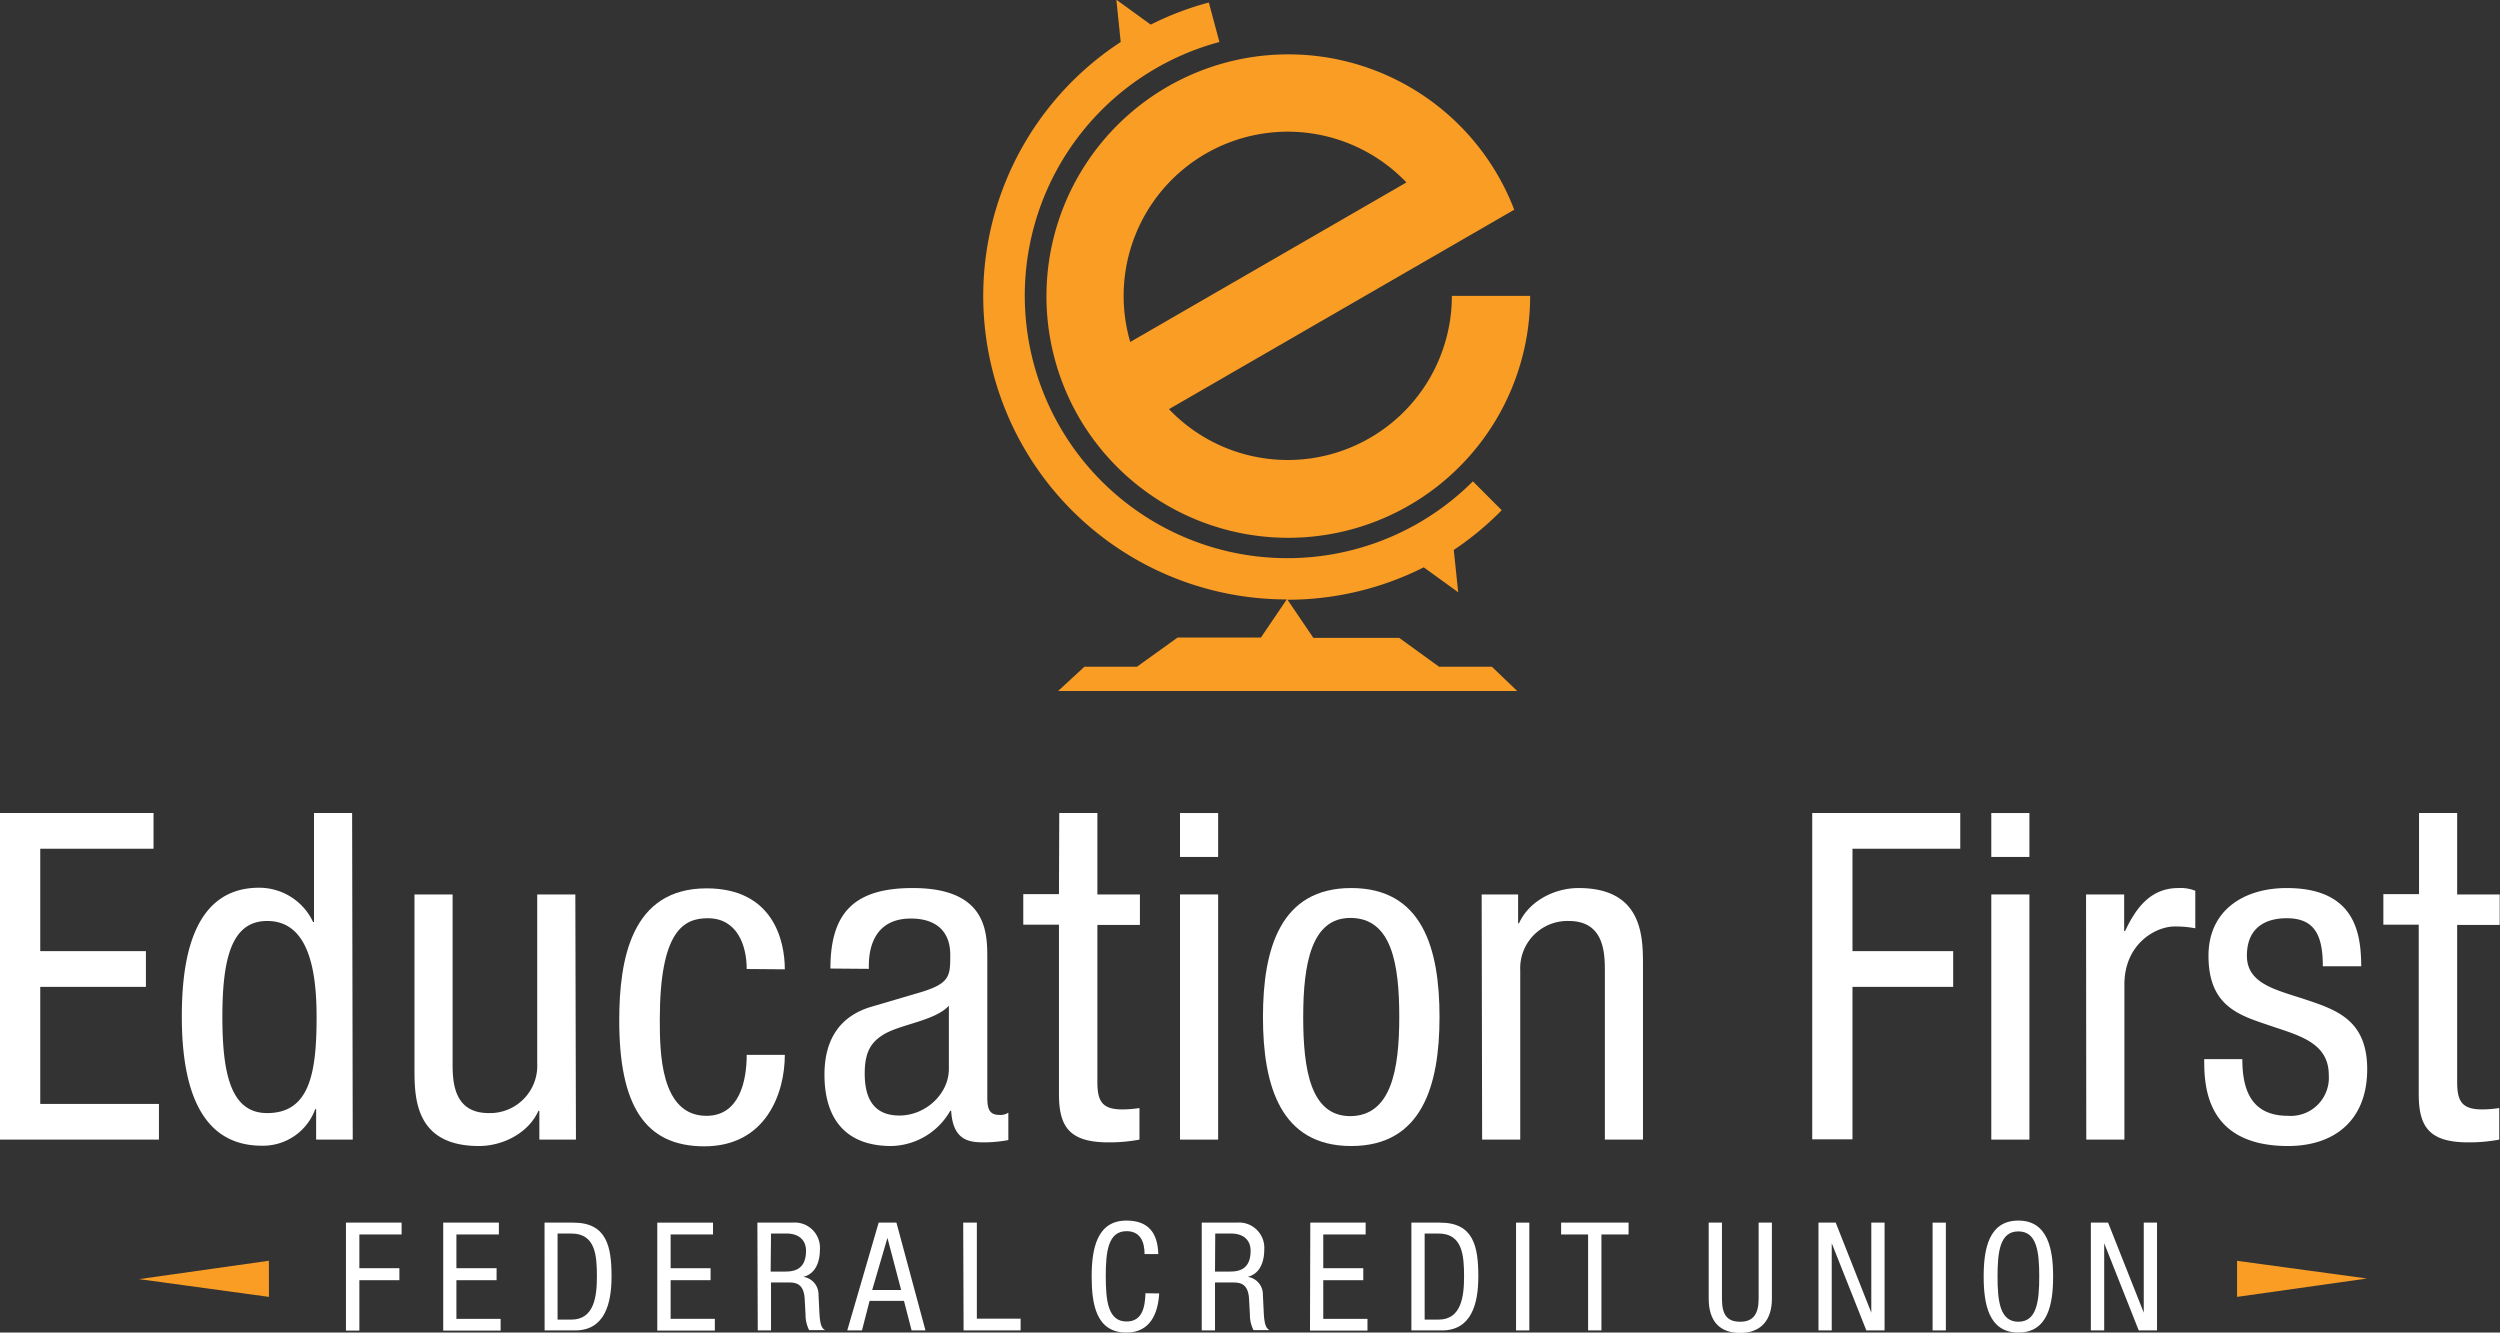 <svg xmlns="http://www.w3.org/2000/svg" viewBox="0 0 327.94 174.8"><rect x="0" y="0" width="327.94" height="174.8" fill="#333333" stroke="none"/><defs><style>.a{fill:#fff;}.b{fill:#f99d25;}</style></defs><title>efcf</title><path class="a" d="M15.86,119.72H36v4.68H21.14v13.44H35v4.68H21.14v15.36H36.71v4.68H15.86Z" transform="translate(-15.86 -13.07)"/><path class="a" d="M62.13,162.56h-4.8v-4h-.12a7.29,7.29,0,0,1-7,4.8c-7.62,0-10.5-6.78-10.5-16.92,0-6.72,1.08-16.92,10.14-16.92a7.8,7.8,0,0,1,7.08,4.5h.12V119.72h5Zm-11.22-3.48c5.58,0,6.48-5.28,6.48-12.6,0-6.24-1.08-12.6-6.48-12.6-4.68,0-5.88,4.92-5.88,12.6S46.23,159.08,50.91,159.08Z" transform="translate(-15.86 -13.07)"/><path class="a" d="M91.41,162.56h-4.8v-3.78h-.12c-1.32,2.94-4.68,4.62-7.8,4.62-8.46,0-8.46-6.42-8.46-10.2V130.4h5v22.2c0,2.46.18,6.48,4.74,6.48a6.2,6.2,0,0,0,6.36-6.48V130.4h5Z" transform="translate(-15.86 -13.07)"/><path class="a" d="M113.81,140.18c0-3.12-1.26-6.66-5.1-6.66-3.12,0-6.3,1.56-6.3,13.32,0,4.2.06,12.6,6.12,12.6,4.32,0,5.28-4.56,5.28-8h5c0,5.1-2.52,12-10.56,12-7.86,0-11.16-5.46-11.16-16.5,0-8,1.56-17.34,11.46-17.34,8.76,0,10.26,6.9,10.26,10.62Z" transform="translate(-15.86 -13.07)"/><path class="a" d="M124.79,140.12c0-7.32,3.12-10.56,10.8-10.56,9.78,0,9.78,5.88,9.78,9.24v17.94c0,1.32,0,2.58,1.56,2.58a1.81,1.81,0,0,0,1.2-.3v3.6a18.32,18.32,0,0,1-2.94.3c-1.92,0-4.32,0-4.56-4.14h-.12a9.11,9.11,0,0,1-7.74,4.62c-6,0-8.76-3.6-8.76-9.36,0-4.5,1.92-7.62,6.06-8.88l6.78-2c3.66-1.14,3.66-2.16,3.66-4.86,0-3-1.8-4.74-5.16-4.74-5.52,0-5.52,5.16-5.52,6.3v.3ZM140.33,145c-1.86,2-6.3,2.4-8.58,3.78-1.62,1-2.46,2.28-2.46,5.1,0,3.24,1.14,5.52,4.56,5.52s6.48-2.82,6.48-6.12Z" transform="translate(-15.86 -13.07)"/><path class="a" d="M154.81,119.72h5V130.4h5.58v4h-5.58V155c0,2.58.66,3.6,3.3,3.6a15.49,15.49,0,0,0,2.22-.18v4.14a21.23,21.23,0,0,1-4.08.36c-5.22,0-6.48-2.16-6.48-6.36v-22.2h-4.68v-4h4.68Z" transform="translate(-15.86 -13.07)"/><path class="a" d="M170.65,119.72h5v5.76h-5Zm0,10.68h5v32.16h-5Z" transform="translate(-15.86 -13.07)"/><path class="a" d="M193.11,129.56c9.3,0,11.58,7.86,11.58,16.92s-2.34,16.92-11.58,16.92-11.58-7.86-11.58-16.92S183.87,129.56,193.11,129.56Zm6.3,16.92c0-7-1-13-6.42-13-5.1,0-6.18,6-6.18,13s1,13,6.18,13C198.33,159.44,199.41,153.44,199.41,146.48Z" transform="translate(-15.86 -13.07)"/><path class="a" d="M210.22,130.4H215v3.78h.12c1.32-2.94,4.68-4.62,7.8-4.62,8.46,0,8.46,6.42,8.46,10.2v22.8h-5v-22.2c0-2.46-.18-6.48-4.74-6.48a6.2,6.2,0,0,0-6.36,6.48v22.2h-5Z" transform="translate(-15.86 -13.07)"/><path class="a" d="M253.58,119.72H273v4.68H258.86v13.44h13.21v4.68H258.86v20h-5.28Z" transform="translate(-15.86 -13.07)"/><path class="a" d="M277.07,119.72h5v5.76h-5Zm0,10.68h5v32.16h-5Z" transform="translate(-15.86 -13.07)"/><path class="a" d="M289.5,130.4h5v4.8h.12c1.44-3.06,3.36-5.64,7-5.64a5.12,5.12,0,0,1,2.21.36v4.92a13.79,13.79,0,0,0-2.7-.24c-2.51,0-6.6,2.28-6.6,7.62v20.34h-5Z" transform="translate(-15.86 -13.07)"/><path class="a" d="M320.56,139.82c0-4.08-1.08-6.3-4.74-6.3-1.62,0-5.22.42-5.22,4.92,0,3.78,4,4.5,7.92,5.82s7.86,2.7,7.86,9.06c0,6.78-4.38,10.08-10.38,10.08-10.92,0-11-8.1-11-11.4h5c0,3.9,1.08,7.44,6,7.44a5,5,0,0,0,5.34-5.34c0-4.32-4-5.22-7.86-6.54s-7.92-2.46-7.92-9.12c0-6,4.68-8.88,10.26-8.88,9.36,0,9.72,6.48,9.78,10.26Z" transform="translate(-15.86 -13.07)"/><path class="a" d="M333.18,119.72h5V130.4h5.58v4h-5.58V155c0,2.58.66,3.6,3.3,3.6a15.49,15.49,0,0,0,2.22-.18v4.14a21.23,21.23,0,0,1-4.08.36c-5.22,0-6.48-2.16-6.48-6.36v-22.2H328.5v-4h4.68Z" transform="translate(-15.86 -13.07)"/><path class="a" d="M61.24,173.45h7.3V175H63v4.43h5.25V181H63v6.61H61.24Z" transform="translate(-15.86 -13.07)"/><path class="a" d="M74,173.45h7.3V175H75.73v4.43H81V181H75.73v5.07h5.8v1.54H74Z" transform="translate(-15.86 -13.07)"/><path class="a" d="M87.29,173.45h3.79c4.39,0,5,3.17,5,7.07,0,3.57-.9,7.07-4.78,7.07h-4ZM89,186.17h1.82c3,0,3.34-3.09,3.34-5.63,0-2.73-.17-5.66-3.34-5.66H89Z" transform="translate(-15.86 -13.07)"/><path class="a" d="M102.08,173.45h7.31V175h-5.56v4.43h5.24V181h-5.24v5.07h5.8v1.54h-7.55Z" transform="translate(-15.86 -13.07)"/><path class="a" d="M115.21,173.45h4.58a3.31,3.31,0,0,1,3.62,3.55c0,1.54-.54,3.17-2.18,3.56v0a2.33,2.33,0,0,1,2,2.36l.12,2.42c.08,1.56.34,2,.75,2.21H122a4.35,4.35,0,0,1-.47-2l-.12-2.19c-.14-1.94-1.21-2.06-2.1-2.06H117v6.29h-1.74Zm1.74,6.42h1.72c1,0,2.92,0,2.92-2.73,0-1.39-.93-2.26-2.56-2.26H117Z" transform="translate(-15.86 -13.07)"/><path class="a" d="M131.12,173.45h2.33l3.81,14.14h-1.82l-1-3.88h-4.51l-1,3.88H127Zm-.85,8.84h3.8l-1.8-6.84h0Z" transform="translate(-15.86 -13.07)"/><path class="a" d="M142.21,173.45H144v12.6h5.74v1.54h-7.48Z" transform="translate(-15.86 -13.07)"/><path class="a" d="M167.92,182.74c-.16,2.68-1.21,5.13-4.3,5.13-4,0-4.56-3.78-4.56-7.35s.66-7.34,4.56-7.34c2.89,0,4.1,1.62,4.18,4.39H166c0-1.6-.56-3-2.36-3-2.42,0-2.73,2.66-2.73,5.92s.31,5.93,2.73,5.93c2.12,0,2.42-2,2.48-3.71Z" transform="translate(-15.86 -13.07)"/><path class="a" d="M173.5,173.45h4.57A3.32,3.32,0,0,1,181.7,177c0,1.54-.54,3.17-2.18,3.56v0a2.33,2.33,0,0,1,2,2.36l.12,2.42c.08,1.56.34,2,.75,2.21h-2.1a4.35,4.35,0,0,1-.47-2l-.12-2.19c-.14-1.94-1.21-2.06-2.1-2.06h-2.36v6.29H173.5Zm1.74,6.42H177c1,0,2.91,0,2.91-2.73,0-1.39-.93-2.26-2.56-2.26h-2.08Z" transform="translate(-15.86 -13.07)"/><path class="a" d="M187.74,173.45H195V175h-5.56v4.43h5.25V181h-5.25v5.07h5.8v1.54h-7.54Z" transform="translate(-15.86 -13.07)"/><path class="a" d="M201,173.45h3.78c4.4,0,5,3.17,5,7.07,0,3.57-.9,7.07-4.78,7.07h-4Zm1.74,12.72h1.83c3,0,3.34-3.09,3.34-5.63,0-2.73-.18-5.66-3.34-5.66h-1.83Z" transform="translate(-15.86 -13.07)"/><path class="a" d="M214.73,173.45h1.74v14.14h-1.74Z" transform="translate(-15.86 -13.07)"/><path class="a" d="M225.93,187.59h-1.75V175h-3.54v-1.55h8.85V175h-3.56Z" transform="translate(-15.86 -13.07)"/><path class="a" d="M240,173.45h1.74v10c0,2.08.67,3,2.4,3s2.41-1.07,2.41-3v-10h1.74v10c0,2.71-1.38,4.47-4.15,4.47S240,186.31,240,183.4Z" transform="translate(-15.86 -13.07)"/><path class="a" d="M254.4,173.45h2.26l4.67,11.81h0V173.45h1.74v14.14h-2.39l-4.54-11.44h0v11.44H254.4Z" transform="translate(-15.86 -13.07)"/><path class="a" d="M269.37,173.45h1.74v14.14h-1.74Z" transform="translate(-15.86 -13.07)"/><path class="a" d="M285.18,180.52c0,3.57-.65,7.35-4.56,7.35s-4.55-3.78-4.55-7.35.65-7.34,4.55-7.34S285.18,177,285.18,180.52Zm-7.29,0c0,3.27.32,5.93,2.73,5.93s2.74-2.66,2.74-5.93-.32-5.92-2.74-5.92S277.89,177.26,277.89,180.52Z" transform="translate(-15.86 -13.07)"/><path class="a" d="M290.13,173.45h2.26l4.68,11.81h0V173.45h1.74v14.14h-2.4l-4.53-11.44h0v11.44h-1.75Z" transform="translate(-15.86 -13.07)"/><path class="b" d="M157.36,67.76a31.74,31.74,0,0,0,59.22-15.88H206.31A21.53,21.53,0,0,1,169.2,66.74l45.29-26.16a31.73,31.73,0,1,0-57.13,27.18ZM174,33.24A21.53,21.53,0,0,1,200.35,37L164.12,57.93A21.55,21.55,0,0,1,174,33.24Z" transform="translate(-15.86 -13.07)"/><path class="b" d="M204.63,100.53l-5.23-3.79H188.14l-3.39-5a39.69,39.69,0,0,0,17.87-4.25l4.52,3.27-.58-5.55A39.81,39.81,0,0,0,212.85,80l-3.78-3.79a34.44,34.44,0,1,1-33.25-57.63l-1.39-5.18a39.28,39.28,0,0,0-7.62,2.9l-4.51-3.27.57,5.55A39.8,39.8,0,0,0,184.65,91.7l-3.39,5H170.33L165,100.53h-6.89l-3.45,3.18h60.22l-3.32-3.18Z" transform="translate(-15.86 -13.07)"/><polygon class="b" points="293.45 170.12 310.49 167.71 293.45 165.39 293.45 170.12"/><polygon class="b" points="35.27 165.38 18.23 167.79 35.28 170.12 35.27 165.38"/></svg>
